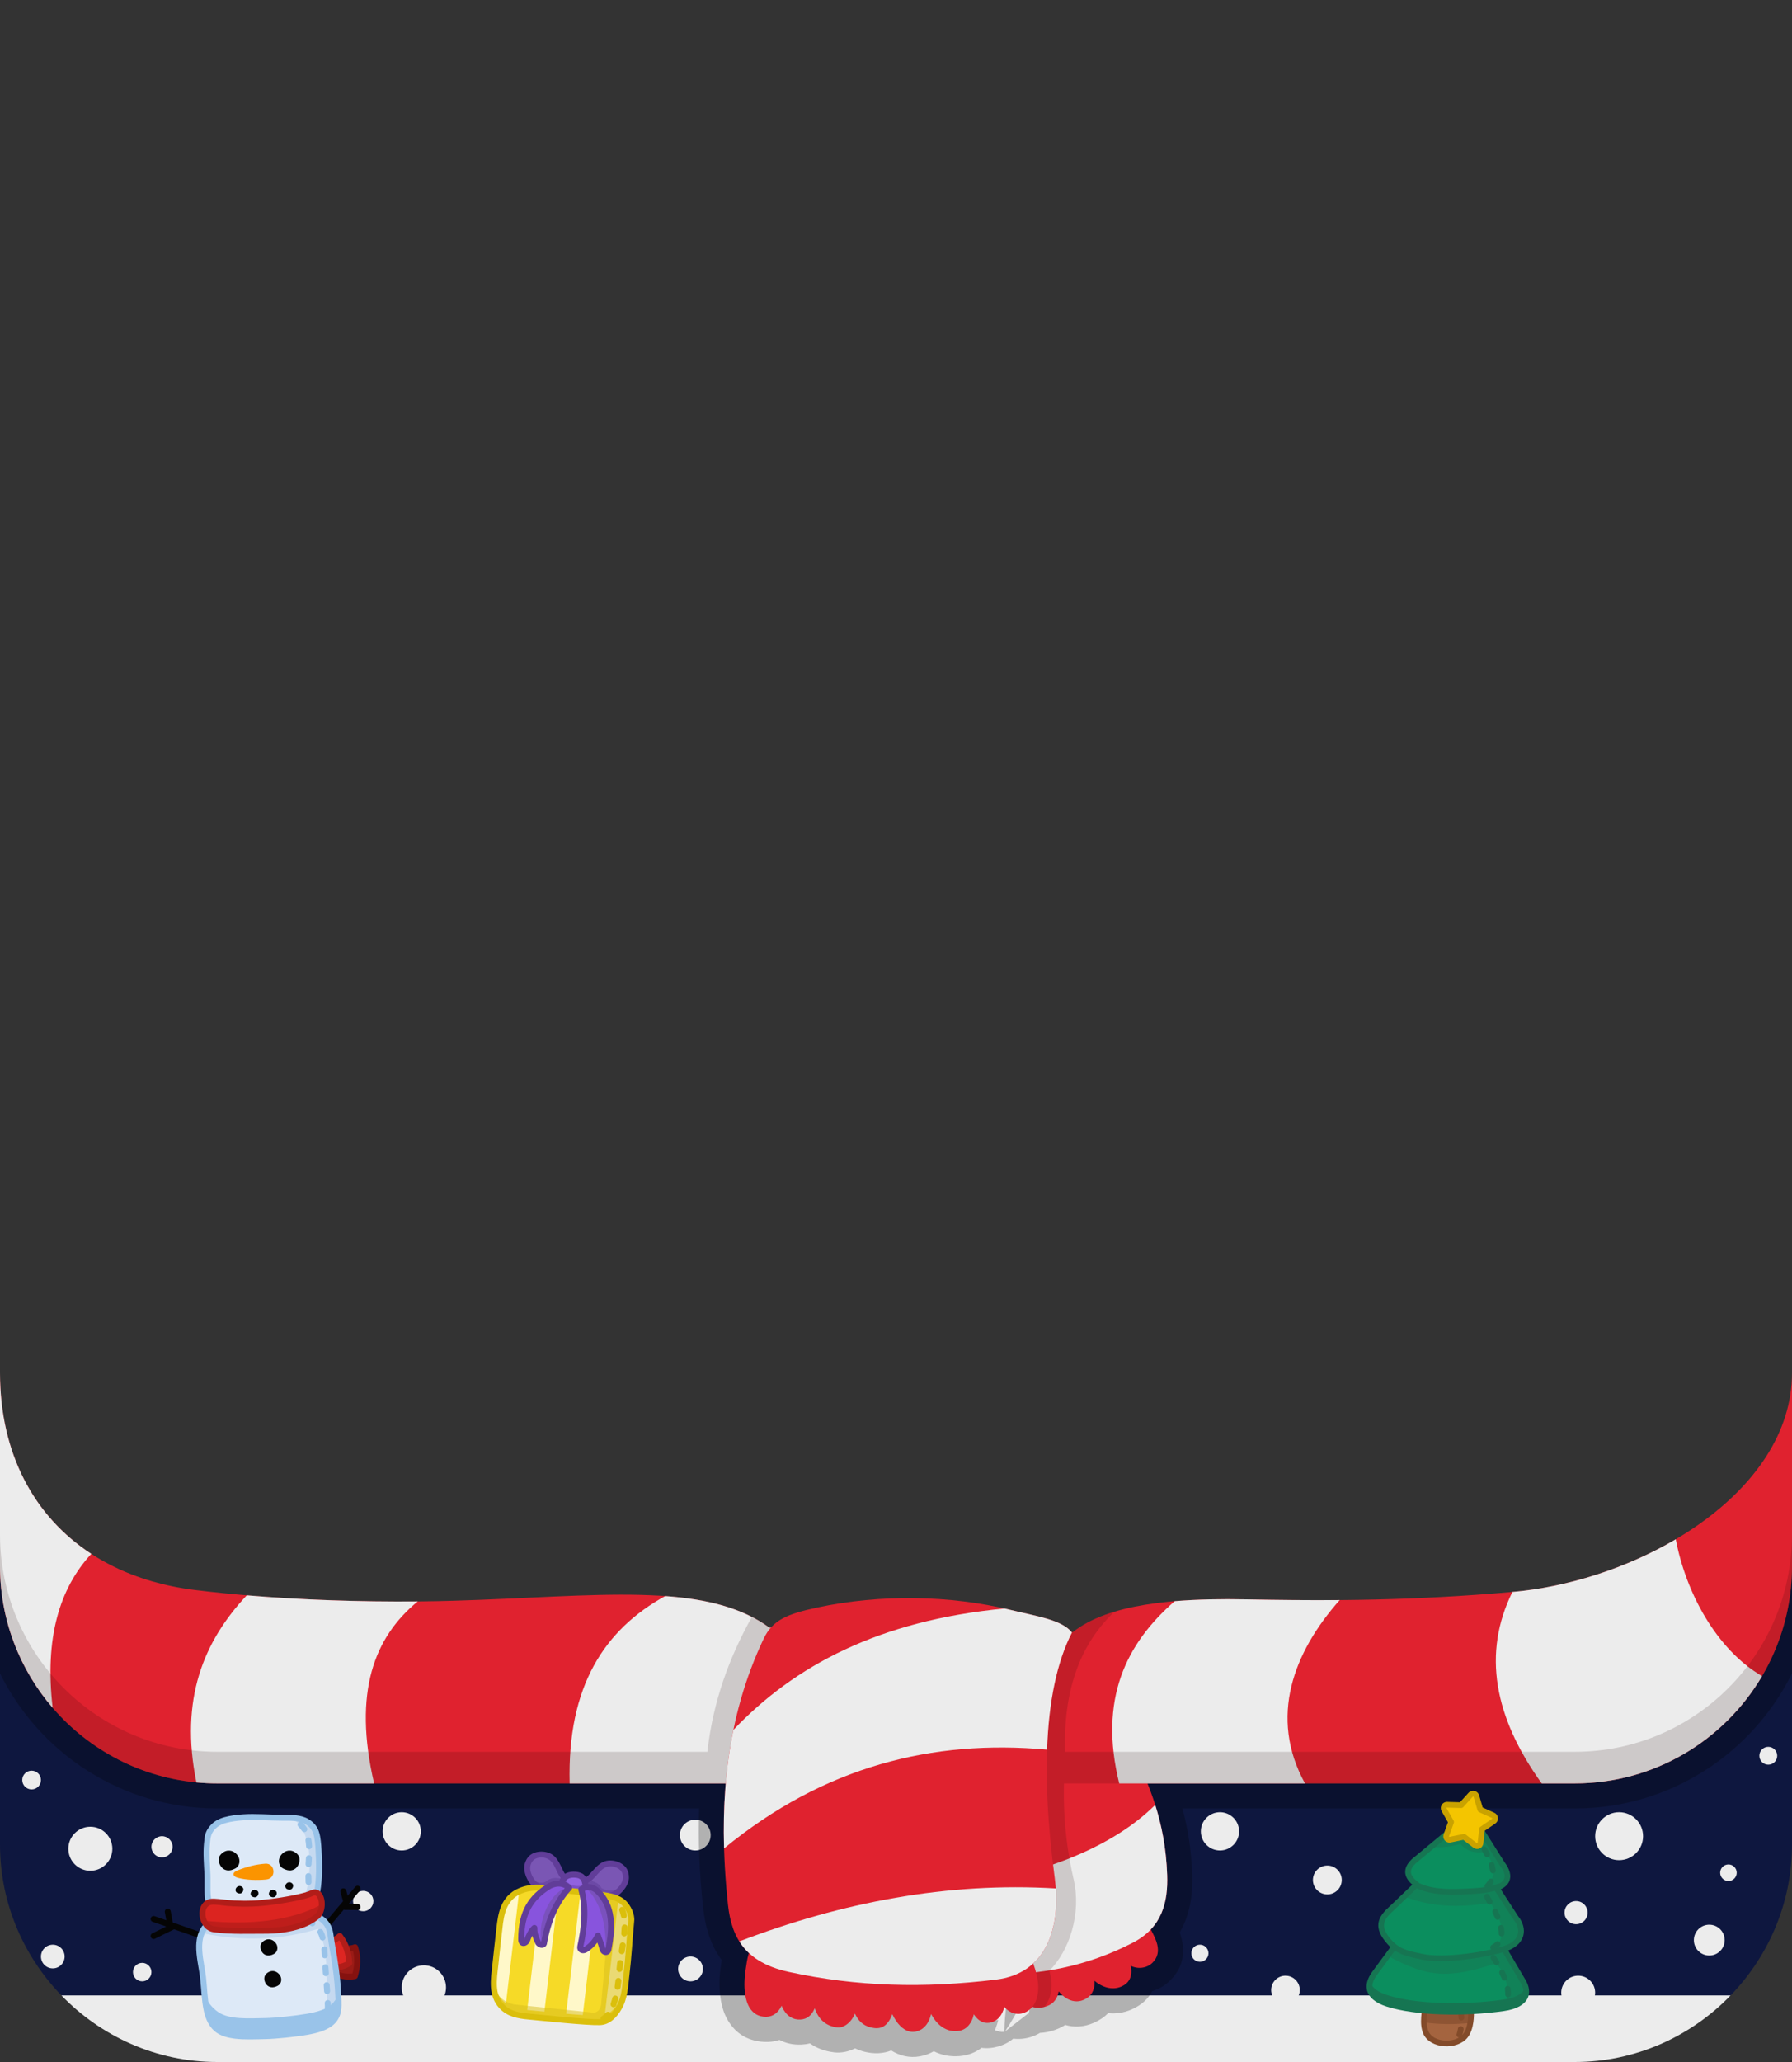 <?xml version="1.0" encoding="UTF-8" standalone="no"?>
<!DOCTYPE svg PUBLIC "-//W3C//DTD SVG 1.1//EN" "http://www.w3.org/Graphics/SVG/1.1/DTD/svg11.dtd">
<svg width="100%" height="100%" viewBox="0 0 300 345" version="1.1" xmlns="http://www.w3.org/2000/svg" xmlns:xlink="http://www.w3.org/1999/xlink" xml:space="preserve" xmlns:serif="http://www.serif.com/" style="fill-rule:evenodd;clip-rule:evenodd;stroke-linejoin:round;stroke-miterlimit:2;">
    <rect x="0" y="0" width="300" height="345" fill="#333333" stroke="none"/>
    <g id="ugly-sweater" serif:id="ugly sweater">
        <path d="M10.916,334.502C4.193,327.886 0,318.705 0,308.62L0,262.01C0,282.089 16.301,298.39 36.38,298.39L263.62,298.39C283.699,298.39 300,282.089 300,262.01L300,308.62C300,318.705 295.807,327.886 289.084,334.502L10.916,334.502Z" style="fill:#0e173f;fill-rule:nonzero;"/>
        <path d="M264.207,330.562C265.773,330.562 267.045,331.834 267.045,333.401C267.045,334.967 265.773,336.239 264.207,336.239C262.64,336.239 261.368,334.967 261.368,333.401C261.368,331.834 262.64,330.562 264.207,330.562ZM70.962,328.823C73.008,328.823 74.67,330.484 74.67,332.531C74.67,334.578 73.008,336.239 70.962,336.239C68.915,336.239 67.254,334.578 67.254,332.531C67.254,330.484 68.915,328.823 70.962,328.823ZM215.203,330.562C216.527,330.562 217.601,331.637 217.601,332.96C217.601,334.283 216.527,335.358 215.203,335.358C213.88,335.358 212.806,334.283 212.806,332.96C212.806,331.637 213.88,330.562 215.203,330.562ZM23.804,328.414C24.657,328.414 25.35,329.107 25.35,329.96C25.35,330.813 24.657,331.505 23.804,331.505C22.951,331.505 22.258,330.813 22.258,329.96C22.258,329.107 22.951,328.414 23.804,328.414ZM115.599,327.356C116.744,327.356 117.674,328.286 117.674,329.431C117.674,330.576 116.744,331.505 115.599,331.505C114.454,331.505 113.524,330.576 113.524,329.431C113.524,328.286 114.454,327.356 115.599,327.356ZM8.839,325.374C9.933,325.374 10.821,326.262 10.821,327.356C10.821,328.45 9.933,329.338 8.839,329.338C7.745,329.338 6.857,328.45 6.857,327.356C6.857,326.262 7.745,325.374 8.839,325.374ZM200.88,325.374C201.67,325.374 202.312,326.016 202.312,326.806C202.312,327.597 201.67,328.239 200.88,328.239C200.089,328.239 199.447,327.597 199.447,326.806C199.447,326.016 200.089,325.374 200.88,325.374ZM286.149,322.028C287.573,322.028 288.729,323.184 288.729,324.608C288.729,326.031 287.573,327.187 286.149,327.187C284.726,327.187 283.57,326.031 283.57,324.608C283.57,323.184 284.726,322.028 286.149,322.028ZM263.853,318.074C264.921,318.074 265.789,318.941 265.789,320.009C265.789,321.077 264.921,321.945 263.853,321.945C262.785,321.945 261.918,321.077 261.918,320.009C261.918,318.941 262.785,318.074 263.853,318.074ZM60.804,316.368C61.746,316.368 62.51,317.132 62.51,318.074C62.51,319.015 61.746,319.779 60.804,319.779C59.863,319.779 59.098,319.015 59.098,318.074C59.098,317.132 59.863,316.368 60.804,316.368ZM222.209,312.132C223.542,312.132 224.624,313.214 224.624,314.546C224.624,315.879 223.542,316.961 222.209,316.961C220.877,316.961 219.795,315.879 219.795,314.546C219.795,313.214 220.877,312.132 222.209,312.132ZM289.36,311.949C290.125,311.949 290.746,312.57 290.746,313.335C290.746,314.1 290.125,314.72 289.36,314.72C288.595,314.72 287.974,314.1 287.974,313.335C287.974,312.57 288.595,311.949 289.36,311.949ZM15.123,305.637C17.156,305.637 18.807,307.288 18.807,309.321C18.807,311.354 17.156,313.004 15.123,313.004C13.09,313.004 11.44,311.354 11.44,309.321C11.44,307.288 13.09,305.637 15.123,305.637ZM271.056,303.208C273.27,303.208 275.067,305.005 275.067,307.219C275.067,309.433 273.27,311.23 271.056,311.23C268.842,311.23 267.045,309.433 267.045,307.219C267.045,305.005 268.842,303.208 271.056,303.208ZM27.121,307.219C28.098,307.219 28.892,308.013 28.892,308.99C28.892,309.968 28.098,310.761 27.121,310.761C26.143,310.761 25.35,309.968 25.35,308.99C25.35,308.013 26.143,307.219 27.121,307.219ZM67.254,303.208C69.02,303.208 70.454,304.642 70.454,306.409C70.454,308.175 69.02,309.609 67.254,309.609C65.487,309.609 64.053,308.175 64.053,306.409C64.053,304.642 65.487,303.208 67.254,303.208ZM116.4,304.464C117.82,304.464 118.973,305.616 118.973,307.036C118.973,308.456 117.82,309.609 116.4,309.609C114.98,309.609 113.827,308.456 113.827,307.036C113.827,305.616 114.98,304.464 116.4,304.464ZM204.234,303.208C206,303.208 207.434,304.642 207.434,306.409C207.434,308.175 206,309.609 204.234,309.609C202.468,309.609 201.034,308.175 201.034,306.409C201.034,304.642 202.468,303.208 204.234,303.208ZM5.29,296.259C6.155,296.259 6.857,296.962 6.857,297.827C6.857,298.691 6.155,299.394 5.29,299.394C4.425,299.394 3.723,298.691 3.723,297.827C3.723,296.962 4.425,296.259 5.29,296.259ZM296.028,292.268C296.852,292.268 297.521,292.937 297.521,293.761C297.521,294.585 296.852,295.254 296.028,295.254C295.204,295.254 294.534,294.585 294.534,293.761C294.534,292.937 295.204,292.268 296.028,292.268Z" style="fill:#ececec;"/>
        <path d="M289.72,333.861C283.086,340.715 273.814,345 263.62,345L36.38,345C26.186,345 16.914,340.715 10.28,333.861L289.72,333.861Z" style="fill:#ececec;fill-rule:nonzero;"/>
        <path d="M0,259.265L0,279.986C6.634,293.374 20.44,302.585 36.38,302.585L117.042,302.585C116.851,307.875 117.087,313.396 117.707,319.182C118.078,322.641 119.057,325.566 120.825,327.949C120.754,328.386 120.687,328.824 120.629,329.262C120.559,329.787 120.506,330.313 120.471,330.841C120.355,332.623 120.534,335.277 121.439,337.228C122.543,339.606 124.451,341.258 127.331,341.587C128.519,341.723 129.57,341.615 130.494,341.305C131.55,341.869 132.785,342.153 134.206,342.083C134.698,342.059 135.162,341.993 135.6,341.886C136.671,342.654 137.991,343.175 139.61,343.377C140.829,343.529 142.059,343.258 143.152,342.721C143.654,342.96 144.199,343.154 144.789,343.296C146.237,343.644 147.79,343.636 149.201,343.072C150.59,343.94 152.244,344.373 154.018,344.044C154.879,343.885 155.649,343.598 156.33,343.201C157.574,343.83 158.993,344.133 160.595,344.011C162.075,343.898 163.311,343.406 164.312,342.625C165.172,342.745 166.101,342.682 167.101,342.403C168.07,342.133 168.913,341.687 169.628,341.093C169.962,341.134 170.296,341.148 170.626,341.14C171.832,341.112 173.035,340.767 174.11,340.127C174.883,340.098 175.709,339.946 176.585,339.64C177.238,339.412 177.816,339.131 178.324,338.801C179.847,339.237 181.477,339.164 183.133,338.433C184.118,337.999 184.906,337.456 185.524,336.824C186.805,336.955 188.123,336.778 189.4,336.224C191.14,335.468 192.248,334.403 192.885,333.139L193.184,333.044C194.188,332.699 195.101,332.141 195.861,331.399C197.987,329.324 198.399,326.935 197.831,324.442C197.747,324.073 197.63,323.7 197.492,323.326C199.189,320.451 199.712,317.091 199.589,313.567C199.443,309.4 198.828,305.811 197.947,302.585C197.947,302.585 263.62,302.585 263.62,302.585C279.56,302.585 293.366,293.374 300,279.986L300,259.265L295.805,259.265L295.805,262.01C295.805,279.773 281.383,294.195 263.62,294.195C263.62,294.195 192.105,294.195 192.105,294.195C190.713,294.195 189.412,294.885 188.632,296.037C187.851,297.189 187.693,298.653 188.209,299.945C189.755,303.82 191.005,308.197 191.203,313.86C191.282,316.105 191.143,318.308 189.602,319.946C188.394,321.229 188.117,323.13 188.908,324.704L188.927,324.739C188.124,324.809 187.345,325.112 186.691,325.633C185.995,326.187 185.507,326.935 185.271,327.759C184.079,327.095 182.617,327.049 181.367,327.673C180.51,328.1 179.846,328.794 179.453,329.624C178.487,329.02 177.297,328.826 176.158,329.128C174.863,329.472 173.829,330.407 173.343,331.619C172.31,331.487 171.268,331.749 170.423,332.343C168.5,331.652 168.193,337.795 168.145,339.532L168.136,339.982L166.701,339.314C166.872,338.877 167.011,338.418 167.119,337.947L164.817,338.351C164.053,337.364 163.77,336.088 164.043,334.874C164.207,334.576 164.507,334.416 164.85,334.32C165.547,334.127 166.128,334.27 166.553,334.746C166.554,334.747 166.556,334.744 166.556,334.745C165.643,333.325 163.966,332.591 162.303,332.883C161.105,333.093 160.082,333.806 159.465,334.805C158.612,333.388 156.996,332.602 155.343,332.814C154.25,332.955 153.283,333.514 152.619,334.336C151.798,333.333 150.539,332.751 149.204,332.807C148.074,332.855 147.036,333.353 146.299,334.155C145.504,333.237 144.333,332.692 143.079,332.707C141.922,332.721 140.847,333.209 140.081,334.02C139.37,332.696 137.992,331.837 136.457,331.811C135.495,331.795 134.584,332.108 133.852,332.665C133.11,331.901 132.089,331.434 130.985,331.398C130.21,331.373 129.462,331.563 128.812,331.927C128.82,331.733 128.833,331.55 128.844,331.389C128.866,331.046 128.901,330.705 128.946,330.365C129.01,329.886 129.087,329.407 129.165,328.93C129.215,328.624 129.281,328.329 129.374,328.04C129.865,326.494 129.422,324.803 128.234,323.697C126.808,322.369 126.287,320.501 126.05,318.288C125.31,311.389 125.15,304.899 125.676,298.747C125.776,297.577 125.381,296.418 124.586,295.553C123.792,294.687 122.671,294.195 121.496,294.195L36.38,294.195C18.617,294.195 4.195,279.773 4.195,262.01L4.195,259.265L0,259.265ZM166.608,339.543L166.697,339.324L168.088,339.98C167.555,339.975 167.034,339.868 166.552,339.67L166.608,339.543ZM171.35,333.09C172.088,333.991 168.802,339.053 168.245,339.898L172.201,336.824C172.135,337.083 172.059,337.338 171.97,337.588L171.977,337.575C172.662,336.087 172.417,334.336 171.351,333.092L171.35,333.09ZM173.847,331.712C173.896,331.703 173.941,331.714 173.984,331.732C174.026,331.749 174.066,331.772 174.104,331.784L173.847,331.712Z" style="fill-opacity:0.25;"/>
        <g id="scarf">
            <g>
                <g transform="matrix(1,0,0,1,-0.363,-1.653)">
                    <path d="M191.112,323.854L170.747,329.199C170.712,329.062 170.637,328.934 170.524,328.832C170.216,328.555 169.742,328.58 169.465,328.887C169.261,329.114 169.128,329.494 169.135,329.961C169.145,330.567 169.376,331.385 169.438,331.686C169.482,331.901 169.533,332.115 169.591,332.327C169.933,333.574 170.49,335.066 171.354,336.111C172.346,337.312 173.707,337.982 175.565,337.333C176.819,336.895 177.403,335.976 177.598,334.836C177.958,335.273 178.374,335.664 178.829,335.952C179.721,336.518 180.748,336.714 181.803,336.248C183.063,335.692 183.541,334.699 183.602,333.546C183.61,333.394 183.61,333.238 183.602,333.08C184.861,334.131 186.523,334.71 188.092,334.029C189.368,333.475 189.787,332.499 189.765,331.389C189.76,331.123 189.724,330.847 189.667,330.568C190.44,330.923 191.307,331.031 192.183,330.73C192.599,330.587 192.978,330.358 193.293,330.051C194.214,329.152 194.349,328.106 194.104,327.026C193.815,325.759 192.906,324.44 192.545,323.415C192.408,323.024 191.979,322.819 191.589,322.956C191.218,323.086 191.014,323.48 191.112,323.854Z" style="fill:#e0222f;"/>
                </g>
                <path d="M189.721,292.98C192.371,298.669 195.082,304.721 195.396,313.713C195.554,318.24 194.563,322.49 189.677,325.024C181.965,329.025 173.892,330.556 165.559,330.313L161.921,293.138L189.721,292.98Z" style="fill:#e0222f;"/>
                <path d="M193.393,301.978C194.463,305.36 195.237,309.159 195.396,313.713C195.554,318.24 194.563,322.49 189.677,325.024C181.965,329.025 173.892,330.556 165.559,330.313L164.071,315.105C174.574,313.215 186.076,309.267 193.393,301.978Z" style="fill:#ececec;"/>
                <path d="M178.452,293.044C177.779,299.746 177.972,306.789 179.741,314.456C181.053,320.138 179.055,326.352 175.673,329.731C176.281,331.887 176.247,333.944 174.848,335.789C173.17,336.24 171.919,335.581 170.991,334.457C170.127,333.412 169.57,331.921 169.228,330.674C169.195,330.552 169.164,330.429 169.135,330.306C167.949,330.346 166.757,330.348 165.559,330.313L161.921,293.138L178.452,293.044Z" style="fill:#210002;fill-opacity:0.15;"/>
            </g>
            <g>
                <path d="M0,229.689L0,262.01C0,282.089 16.301,298.39 36.38,298.39L263.62,298.39C283.699,298.39 300,282.089 300,262.01L300,229.689C300,249.768 274.79,264.486 253.134,266.361C236.659,267.788 223.449,267.886 208.628,267.6C196.218,267.36 185.519,268.416 179.585,273.082L128.807,272.332C117.992,264.421 99.763,267.123 76.03,267.823C61.527,268.25 45.369,267.617 32.543,266.018C12.619,263.533 0,249.768 0,229.689Z" style="fill:#e0222f;"/>
                <path d="M41.312,266.921C34.092,274.618 30.056,284.293 32.878,298.223C34.032,298.334 35.199,298.39 36.38,298.39L62.629,298.39C59.075,283.107 62.65,273.934 69.933,267.939C60.35,268.027 50.363,267.679 41.312,266.921ZM167.394,298.39L175.863,273.027L128.807,272.332C124.257,269.004 118.395,267.554 111.362,267.043C101.225,272.63 94.936,282.11 95.367,298.39L167.394,298.39ZM218.467,298.39L187.367,298.39C183.914,284.336 188.464,275.035 196.661,267.898C200.37,267.587 204.4,267.518 208.628,267.6C213.978,267.703 219.119,267.756 224.28,267.715C216.562,276.411 212.366,287.283 218.467,298.39ZM280.543,257.538C282.203,266.381 287.304,275.953 294.986,280.44C288.658,291.179 276.974,298.39 263.62,298.39L258.099,298.39C250.106,287.276 248.143,276.577 253.19,266.356C262.407,265.548 272.262,262.418 280.543,257.538ZM8.817,285.744C7.454,274.091 9.942,265.781 15.286,259.98C5.622,253.681 0,243.092 0,229.689L0,262.01C0,271.076 3.323,279.371 8.817,285.744Z" style="fill:#ececec;"/>
                <path d="M178.292,293.102L263.62,293.102C283.699,293.102 300,276.801 300,256.722L300,262.01C300,282.089 283.699,298.39 263.62,298.39L36.38,298.39C16.301,298.39 0,282.089 0,262.01L0,256.722C0,276.801 16.301,293.102 36.38,293.102L118.418,293.102C119.395,284.51 122.157,277.182 125.876,270.53C126.906,271.058 127.884,271.656 128.807,272.332L179.585,273.082C181.467,271.602 183.828,270.486 186.569,269.659C180.485,275.4 178.027,283.402 178.292,293.102Z" style="fill:#210002;fill-opacity:0.15;"/>
            </g>
            <g>
                <path d="M149.38,336.999C149.582,337.431 149.818,337.844 150.092,338.23C150.805,339.236 151.904,340.169 153.253,339.919C154.295,339.726 154.996,339.065 155.445,338.182C155.633,337.812 155.774,337.4 155.878,336.975C156.173,337.52 156.52,338.029 156.925,338.458C157.783,339.368 158.885,339.934 160.276,339.828C161.408,339.742 162.167,339.078 162.632,338.152C162.807,337.804 162.937,337.416 163.028,337.015C163.149,337.203 163.28,337.379 163.421,337.537C164.07,338.266 164.91,338.659 165.975,338.362C166.817,338.128 167.4,337.539 167.777,336.78C167.93,336.472 168.047,336.134 168.136,335.787L168.166,335.822C168.861,336.634 169.712,336.965 170.528,336.946C171.727,336.918 172.894,336.108 173.42,334.759C174.303,332.492 173.543,329.907 172.676,327.764C172.521,327.38 172.084,327.195 171.7,327.35C171.373,327.483 171.189,327.82 171.239,328.155L149.666,331.338C149.628,331.084 149.465,330.874 149.244,330.77C149.102,330.672 148.926,330.622 148.741,330.642C148.414,330.676 148.158,330.916 148.088,331.22L127.096,326.419C127.176,326.07 126.997,325.704 126.656,325.56C126.275,325.4 125.834,325.579 125.674,325.96C125.36,326.705 125.155,327.456 125.025,328.254C124.94,328.773 124.856,329.293 124.787,329.814C124.73,330.246 124.686,330.679 124.658,331.115C124.578,332.325 124.629,334.137 125.244,335.461C125.73,336.507 126.54,337.275 127.807,337.419C129.132,337.571 130.025,336.957 130.627,335.995C130.707,335.867 130.781,335.732 130.849,335.591C130.958,335.858 131.084,336.112 131.229,336.346C131.83,337.314 132.73,337.955 134,337.893C135.138,337.837 135.867,337.157 136.308,336.191C136.335,336.131 136.361,336.069 136.386,336.006C136.979,337.674 138.076,338.957 140.13,339.214C141.028,339.326 141.89,338.732 142.424,338.08C142.726,337.71 142.955,337.315 143.128,336.902C143.63,338.02 144.45,338.899 145.77,339.217C146.471,339.385 147.241,339.438 147.893,339.057C148.626,338.63 149.095,337.77 149.38,336.999Z" style="fill:#e0222f;"/>
                <path d="M132.093,329.94C125.036,328.414 122.495,324.488 121.878,318.735C120.067,301.83 121.632,287.282 127.852,274.165C129.328,271.051 131.817,270.033 136.75,268.975C147.481,266.673 159.076,266.921 169.089,269.338C173.669,270.444 177.8,271.03 179.457,273.141C175.012,281.807 174.115,295.886 176.579,314.256C177.56,321.572 175.795,330.116 166.725,331.221C154.612,332.697 143.474,332.402 132.093,329.94Z" style="fill:#e0222f;"/>
                <path d="M123.766,324.819C141.012,318.252 158.627,314.88 176.755,315.964C177.245,322.844 175.096,330.201 166.725,331.221C154.612,332.697 143.474,332.402 132.093,329.94C127.912,329.036 125.316,327.289 123.766,324.819ZM168.175,269.124C168.481,269.193 168.786,269.265 169.089,269.338C173.669,270.444 177.8,271.03 179.457,273.141C176.953,278.023 175.575,284.622 175.29,292.738C156.095,290.998 137.958,295.524 121.218,309.259C121.013,302.261 121.498,295.677 122.78,289.432C133,278.688 147.15,271.126 168.175,269.124Z" style="fill:#ececec;"/>
            </g>
        </g>
        <g transform="matrix(1,0,0,1,2.155,3.592)">
            <g transform="matrix(0.943,0.334,-0.334,0.943,112.659,1.863)">
                <path d="M52.381,325.435L50.62,321.596C51.831,321.714 54.079,320.949 54.732,320.327C55.822,321.723 56.223,323.273 56.31,324.893C55.21,325.534 53.545,325.856 52.381,325.435Z" style="fill:#9a1b16;"/>
            </g>
            <g transform="matrix(0.943,0.334,-0.334,0.943,112.659,1.863)">
                <path d="M51.927,325.643C51.983,325.765 52.085,325.859 52.211,325.905C53.5,326.371 55.344,326.035 56.561,325.325C56.724,325.23 56.819,325.053 56.809,324.866C56.716,323.145 56.284,321.502 55.126,320.019C55.039,319.908 54.909,319.839 54.769,319.828C54.628,319.818 54.489,319.868 54.387,319.965C54.159,320.182 53.701,320.409 53.174,320.609C52.343,320.924 51.335,321.164 50.668,321.099C50.49,321.081 50.316,321.161 50.212,321.306C50.108,321.452 50.09,321.642 50.165,321.805L51.927,325.643ZM52.743,325.025L51.39,322.077C52.068,322.003 52.85,321.802 53.529,321.544C53.945,321.386 54.323,321.205 54.621,321.025C55.368,322.138 55.687,323.347 55.789,324.605C54.883,325.051 53.673,325.277 52.744,325.025L52.743,325.025Z" style="fill:#85120f;"/>
            </g>
            <path d="M52.921,325.36L52.058,321.245C53.269,321.362 54.079,320.949 54.732,320.327C55.822,321.723 56.223,323.273 56.31,324.893C55.21,325.534 54.085,325.781 52.921,325.36Z" style="fill:#de2622;"/>
            <path d="M52.432,325.463C52.467,325.632 52.588,325.772 52.751,325.83C54.06,326.303 55.325,326.045 56.561,325.325C56.724,325.23 56.819,325.053 56.809,324.866C56.716,323.145 56.284,321.502 55.126,320.019C55.039,319.908 54.909,319.839 54.769,319.828C54.628,319.818 54.489,319.868 54.387,319.965C53.83,320.495 53.139,320.847 52.107,320.747C51.948,320.732 51.792,320.792 51.686,320.911C51.58,321.029 51.536,321.191 51.569,321.347L52.432,325.463ZM53.35,324.971L52.677,321.76C53.479,321.721 54.109,321.453 54.642,321.057C55.374,322.163 55.688,323.362 55.789,324.608C54.994,325.019 54.184,325.192 53.351,324.971L53.35,324.971Z" style="fill:#b11d19;"/>
            <path d="M25.681,317.69L23.727,317.01C23.466,316.919 23.181,317.057 23.09,317.318C23,317.578 23.138,317.864 23.398,317.954L25.664,318.744L23.343,319.878C23.095,319.999 22.992,320.299 23.113,320.546C23.234,320.794 23.534,320.897 23.782,320.776L26.995,319.207L31.568,320.799C31.829,320.89 32.114,320.752 32.205,320.491C32.296,320.231 32.158,319.946 31.897,319.855L26.764,318.068L26.424,316.167C26.375,315.895 26.115,315.714 25.843,315.763C25.572,315.811 25.391,316.071 25.439,316.343L25.681,317.69Z" style="fill:#050505;"/>
            <path d="M56.054,313.593L55.812,312.718C55.739,312.452 55.463,312.296 55.197,312.369C54.931,312.443 54.775,312.718 54.848,312.984L55.272,314.518L51.553,318.914C51.374,319.125 51.401,319.441 51.611,319.619C51.822,319.797 52.138,319.771 52.316,319.56L55.393,315.922C55.45,315.945 55.511,315.957 55.575,315.958L57.7,315.975C57.976,315.977 58.202,315.754 58.204,315.478C58.206,315.203 57.984,314.977 57.708,314.975L56.223,314.963C56.244,314.936 56.261,314.908 56.276,314.878L58.086,312.739C58.264,312.528 58.238,312.212 58.027,312.034C57.816,311.856 57.501,311.882 57.322,312.093L56.054,313.593Z" style="fill:#050505;"/>
            <path d="M42.299,337.078C39.494,337.131 36.27,337.361 34.4,336.1C33.292,335.353 32.721,334.025 32.449,332.746C32.061,330.927 32.043,329.055 31.829,327.213C31.53,324.628 30.325,320.94 32.305,318.706C34.052,316.735 37.748,316.678 40.159,316.375C41.826,316.167 43.48,316.177 45.155,316.146C47.622,316.099 49.856,315.97 51.85,317.616C53.281,318.798 53.107,320.113 53.431,321.887C53.906,324.493 54.349,327.329 54.457,330.021C54.522,331.656 54.814,333.182 53.64,334.51C52.608,335.678 50.743,336.097 49.22,336.364C47.252,336.709 43.995,337.046 42.299,337.078Z" style="fill:#dde9f7;"/>
            <g transform="matrix(1,0,0,1,-2.155,-3.592)">
                <path d="M51.74,319.963L49.458,319.723L34.754,322.001L34.016,323.485C40.638,324.819 47.047,324.6 53.228,322.73C55.149,325.975 54.555,331.678 54.773,336.788L56.361,335.646L56.692,333.724L55.036,323.062C54.517,321.45 53.413,320.421 51.74,319.963Z" style="fill:#c5d9f0;"/>
            </g>
            <path d="M42.309,337.578C44.023,337.546 47.317,337.206 49.306,336.857C50.934,336.571 52.912,336.089 54.015,334.841C55.284,333.406 55.027,331.768 54.956,330.001C54.847,327.286 54.402,324.426 53.923,321.798C53.794,321.089 53.744,320.453 53.639,319.869C53.461,318.881 53.137,318.031 52.169,317.231C50.074,315.502 47.737,315.596 45.145,315.646C43.453,315.678 41.781,315.668 40.097,315.879C38.629,316.063 36.692,316.162 34.994,316.64C33.782,316.982 32.69,317.518 31.931,318.375C31.059,319.358 30.734,320.592 30.696,321.906C30.644,323.723 31.151,325.699 31.333,327.271C31.548,329.128 31.569,331.016 31.96,332.85C32.259,334.253 32.906,335.696 34.12,336.515C34.928,337.059 35.966,337.356 37.118,337.501C38.743,337.705 40.602,337.611 42.309,337.578ZM42.29,336.578C40.631,336.61 38.822,336.707 37.243,336.508C36.26,336.385 35.368,336.15 34.679,335.686C33.678,335.011 33.184,333.798 32.938,332.642C32.554,330.838 32.537,328.982 32.326,327.156C32.177,325.871 31.802,324.313 31.711,322.798C31.628,321.41 31.778,320.055 32.679,319.038C33.317,318.318 34.247,317.89 35.266,317.603C36.914,317.138 38.796,317.05 40.222,316.872C41.87,316.665 43.507,316.677 45.164,316.645C47.508,316.601 49.638,316.438 51.532,318.002C52.28,318.62 52.517,319.283 52.655,320.046C52.76,320.63 52.81,321.267 52.939,321.977C53.41,324.561 53.85,327.372 53.957,330.041C53.983,330.685 54.045,331.313 54.036,331.917C54.023,332.721 53.881,333.483 53.266,334.179C52.304,335.267 50.552,335.623 49.133,335.872C47.188,336.213 43.967,336.547 42.29,336.578Z" style="fill:#99c3e9;"/>
            <path d="M32.086,330.129C32.42,331.136 33.292,332.326 34.4,333.073C36.27,334.334 39.494,334.105 42.299,334.052C43.995,334.02 47.252,333.683 49.22,333.337C50.743,333.07 52.608,332.651 53.64,331.483C54.102,330.96 54.337,330.407 54.448,329.829C54.451,329.893 54.454,329.957 54.457,330.021C54.522,331.656 54.814,333.182 53.64,334.51C52.608,335.678 50.743,336.097 49.22,336.364C47.252,336.709 43.995,337.046 42.299,337.078C39.494,337.131 36.27,337.361 34.4,336.1C33.292,335.353 32.721,334.025 32.449,332.746C32.265,331.882 32.164,331.007 32.086,330.129Z" style="fill:#99c3e9;"/>
            <path d="M35.306,316.36C35.024,316.381 34.756,316.377 34.481,316.303C34.102,316.2 33.706,316.026 33.416,315.756C32.974,315.345 32.774,314.716 32.686,314.137C32.54,313.176 32.582,312.19 32.582,311.221C32.582,310.818 32.586,310.414 32.568,310.011C32.495,308.292 32.324,306.594 32.492,304.874C32.543,304.35 32.571,303.81 32.74,303.308C32.997,302.541 33.639,301.838 34.328,301.43C34.711,301.203 35.143,301.038 35.571,300.922C36.5,300.67 37.473,300.546 38.431,300.477C40.659,300.316 42.913,300.542 45.146,300.54C46.461,300.539 48.086,300.494 49.248,301.202C50.262,301.819 50.74,302.6 50.947,303.761C51.126,304.764 51.175,305.799 51.217,306.814C51.27,308.091 51.294,309.342 51.212,310.619C51.126,311.961 50.955,314.334 49.782,315.17C47.787,316.591 35.781,316.315 35.306,316.36Z" style="fill:#dde9f7;"/>
            <g transform="matrix(1,0,0,1,-2.155,-3.592)">
                <path d="M48.697,304.147L50.085,304.38C51.533,304.731 52.448,305.434 52.895,306.446L53.421,315.048L52.905,318.05L49.257,319.715C51.767,319.715 53.713,306.485 48.697,304.147Z" style="fill:#c5d9f0;"/>
            </g>
            <path d="M35.342,316.859C35.346,316.859 35.35,316.858 35.354,316.858C35.686,316.826 41.669,316.952 45.913,316.543C47.848,316.356 49.435,316.031 50.072,315.577C50.621,315.186 51.002,314.518 51.244,313.743C51.568,312.711 51.657,311.488 51.711,310.651C51.794,309.356 51.77,308.088 51.716,306.793C51.673,305.756 51.622,304.698 51.439,303.674C51.205,302.357 50.657,301.475 49.508,300.775C48.271,300.022 46.546,300.039 45.146,300.04C42.9,300.042 40.635,299.817 38.395,299.979C37.405,300.05 36.4,300.179 35.44,300.44C34.969,300.567 34.495,300.75 34.073,300.999C33.287,301.465 32.559,302.273 32.265,303.149C32.085,303.687 32.049,304.265 31.994,304.825C31.824,306.569 31.994,308.29 32.069,310.032C32.086,310.429 32.082,310.825 32.082,311.221C32.082,312.215 32.042,313.227 32.192,314.212C32.296,314.898 32.552,315.635 33.075,316.121C33.424,316.446 33.895,316.662 34.351,316.786C34.681,316.875 35.003,316.884 35.342,316.859ZM35.269,315.861C35.045,315.878 34.831,315.879 34.612,315.82C34.309,315.738 33.989,315.606 33.756,315.39C33.397,315.055 33.252,314.534 33.181,314.062C33.039,313.126 33.082,312.165 33.082,311.221C33.082,310.811 33.085,310.4 33.068,309.99C32.995,308.294 32.824,306.62 32.99,304.922C33.037,304.436 33.057,303.933 33.214,303.467C33.434,302.809 33.992,302.21 34.583,301.86C34.927,301.656 35.317,301.509 35.702,301.405C36.6,301.161 37.541,301.043 38.467,300.976C40.683,300.816 42.925,301.042 45.147,301.04C46.376,301.039 47.901,300.967 48.988,301.629C49.866,302.164 50.276,302.843 50.455,303.849C50.629,304.829 50.676,305.842 50.717,306.835C50.77,308.094 50.794,309.328 50.713,310.587C50.663,311.36 50.589,312.491 50.29,313.444C50.118,313.993 49.881,314.485 49.492,314.763C48.931,315.162 47.52,315.383 45.817,315.547C41.573,315.956 35.591,315.831 35.258,315.862L35.269,315.861Z" style="fill:#99c3e9;"/>
            <path d="M44.363,328.641C42.72,329.544 41.882,327.99 42.137,327.109C42.229,326.79 42.514,326.531 42.798,326.37C43.522,325.959 44.332,326.277 44.741,326.954C45.058,327.48 45.003,328.289 44.363,328.641ZM43.717,323.326C42.074,324.229 41.236,322.675 41.491,321.794C41.583,321.475 41.868,321.216 42.152,321.055C42.876,320.645 43.686,320.962 44.095,321.64C44.412,322.165 44.357,322.975 43.717,323.326Z" style="fill:#050505;"/>
            <path d="M37.244,309.025C35.239,310.127 34.217,308.232 34.528,307.156C34.64,306.768 34.989,306.451 35.335,306.255C36.217,305.754 37.206,306.142 37.705,306.968C38.091,307.609 38.024,308.596 37.244,309.025ZM45.228,309.025C47.233,310.127 48.254,308.232 47.944,307.156C47.832,306.768 47.483,306.451 47.137,306.255C46.255,305.754 45.266,306.142 44.767,306.968C44.38,307.609 44.448,308.596 45.228,309.025Z" style="fill:#050505;"/>
            <path d="M40.066,313.725C40.826,314.142 41.213,313.424 41.095,313.017C41.052,312.87 40.92,312.75 40.789,312.676C40.455,312.486 40.081,312.633 39.892,312.946C39.745,313.188 39.771,313.562 40.066,313.725ZM43.126,313.725C43.886,314.142 44.273,313.424 44.155,313.017C44.112,312.87 43.98,312.75 43.849,312.676C43.515,312.486 43.141,312.633 42.952,312.946C42.805,313.188 42.831,313.562 43.126,313.725ZM37.541,313.095C38.3,313.512 38.687,312.794 38.569,312.387C38.527,312.24 38.395,312.12 38.264,312.046C37.929,311.856 37.555,312.003 37.366,312.316C37.22,312.559 37.245,312.933 37.541,313.095ZM45.874,312.465C46.633,312.882 47.02,312.164 46.903,311.757C46.86,311.61 46.728,311.49 46.597,311.416C46.263,311.226 45.888,311.373 45.699,311.686C45.553,311.929 45.579,312.303 45.874,312.465Z" style="fill:#050505;"/>
            <path d="M37.653,310.587C36.804,310.359 36.624,309.74 37.586,309.358C39.133,308.745 40.612,308.346 42.267,308.228C43.928,308.11 44.176,310.71 42.415,310.874C40.821,311.022 39.078,310.971 37.653,310.587Z" style="fill:#fb9400;"/>
            <path d="M48.991,313.272C48.972,313.593 48.942,313.91 48.896,314.223C48.856,314.496 49.045,314.751 49.318,314.791C49.591,314.831 49.845,314.642 49.885,314.369C49.935,314.027 49.968,313.68 49.989,313.33C50.005,313.055 49.794,312.818 49.519,312.802C49.243,312.786 49.007,312.997 48.991,313.272ZM48.979,310.314C48.987,310.644 48.997,310.978 49.005,311.314C49.012,311.59 49.241,311.808 49.517,311.802C49.793,311.795 50.012,311.566 50.005,311.29C49.997,310.954 49.987,310.62 49.979,310.29C49.972,310.015 49.743,309.796 49.467,309.802C49.191,309.809 48.973,310.038 48.979,310.314ZM49.06,307.276C49.041,307.613 49.02,307.947 49.002,308.277C48.988,308.552 49.2,308.788 49.475,308.802C49.751,308.817 49.986,308.605 50.001,308.329C50.018,308.001 50.04,307.668 50.059,307.333C50.074,307.057 49.863,306.821 49.588,306.805C49.312,306.79 49.076,307.001 49.06,307.276ZM48.991,304.398C49.045,304.703 49.076,305.015 49.092,305.331C49.106,305.607 49.341,305.819 49.617,305.805C49.893,305.791 50.105,305.556 50.091,305.28C50.072,304.923 50.037,304.571 49.977,304.226C49.929,303.954 49.67,303.772 49.398,303.82C49.126,303.867 48.944,304.126 48.991,304.398ZM47.808,302.044C48.03,302.256 48.215,302.483 48.369,302.722C48.519,302.954 48.829,303.021 49.06,302.871C49.292,302.722 49.359,302.412 49.21,302.18C49.014,301.877 48.78,301.59 48.499,301.321C48.3,301.13 47.983,301.137 47.792,301.337C47.601,301.536 47.608,301.853 47.808,302.044Z" style="fill:#99c3e9;"/>
            <path d="M51.848,334.196C51.778,334.305 51.695,334.404 51.596,334.488C51.385,334.666 51.358,334.982 51.536,335.192C51.714,335.403 52.03,335.43 52.241,335.252C52.418,335.102 52.567,334.928 52.691,334.734C52.839,334.501 52.771,334.192 52.538,334.043C52.306,333.895 51.996,333.963 51.848,334.196ZM52.212,331.567C52.227,331.868 52.238,332.196 52.229,332.528C52.221,332.804 52.439,333.034 52.715,333.042C52.991,333.05 53.221,332.832 53.229,332.556C53.239,332.198 53.227,331.844 53.211,331.519C53.198,331.243 52.964,331.03 52.688,331.043C52.412,331.056 52.199,331.291 52.212,331.567ZM52.039,328.582C52.062,328.914 52.084,329.245 52.104,329.577C52.122,329.852 52.359,330.062 52.635,330.045C52.91,330.027 53.12,329.79 53.102,329.514C53.081,329.181 53.059,328.847 53.036,328.514C53.018,328.238 52.779,328.03 52.503,328.049C52.228,328.068 52.02,328.307 52.039,328.582ZM51.829,325.588C51.851,325.922 51.874,326.255 51.898,326.588C51.917,326.863 52.157,327.071 52.432,327.052C52.707,327.032 52.915,326.793 52.895,326.518C52.872,326.186 52.849,325.854 52.827,325.522C52.809,325.247 52.57,325.038 52.295,325.056C52.019,325.075 51.811,325.313 51.829,325.588ZM51.658,322.599C51.683,322.927 51.701,323.257 51.716,323.582C51.729,323.858 51.963,324.071 52.239,324.058C52.515,324.045 52.728,323.81 52.715,323.535C52.699,323.199 52.681,322.86 52.655,322.522C52.634,322.247 52.393,322.04 52.118,322.062C51.843,322.083 51.637,322.324 51.658,322.599ZM51.046,319.899C51.121,320.034 51.185,320.176 51.238,320.324C51.284,320.454 51.326,320.586 51.363,320.721C51.436,320.987 51.712,321.143 51.978,321.07C52.244,320.996 52.4,320.721 52.327,320.455C52.283,320.297 52.234,320.141 52.18,319.988C52.109,319.789 52.022,319.598 51.922,319.417C51.789,319.175 51.484,319.087 51.243,319.22C51.001,319.353 50.913,319.657 51.046,319.899ZM49.056,318.12C49.327,318.261 49.594,318.422 49.847,318.604C50.07,318.766 50.383,318.716 50.545,318.492C50.706,318.268 50.656,317.956 50.432,317.794C50.14,317.583 49.832,317.397 49.519,317.233C49.275,317.106 48.972,317.2 48.845,317.445C48.717,317.69 48.812,317.992 49.056,318.12Z" style="fill:#99c3e9;"/>
            <path d="M41.79,319.45C39.911,319.431 36.501,319.602 33.632,319.192C31.466,318.882 30.95,314.997 33.153,314.608C33.796,314.494 35.263,314.744 35.906,314.793C37.275,314.9 39.27,315.03 41.823,314.78C44.715,314.497 47.873,313.92 49.466,313.399C49.955,313.239 50.297,312.93 50.804,313.08C51.885,313.399 52.054,315.965 51.064,316.91C49.879,318.041 47.101,319.505 41.79,319.45Z" style="fill:#dc2420;"/>
            <g transform="matrix(1,0,0,1,-2.155,-3.592)">
                <path d="M34.125,321.355C41.946,322.173 48.876,321.315 53.713,318.694C53.713,323.419 34.815,324.597 34.125,321.355Z" style="fill:#be1e1b;"/>
            </g>
            <path d="M41.785,319.95C47.302,320.007 50.178,318.447 51.41,317.272C52.111,316.603 52.358,315.253 52.137,314.192C51.969,313.386 51.527,312.772 50.945,312.6C50.573,312.491 50.261,312.54 49.953,312.655C49.749,312.731 49.548,312.846 49.31,312.924C47.74,313.438 44.626,314.003 41.774,314.283C39.259,314.529 37.293,314.399 35.944,314.295C35.272,314.243 33.738,313.997 33.066,314.116C31.687,314.359 31.102,315.662 31.257,316.988C31.407,318.266 32.254,319.5 33.561,319.687C36.453,320.1 39.89,319.93 41.785,319.95ZM41.796,318.95C39.931,318.931 36.548,319.104 33.703,318.697C32.843,318.574 32.349,317.711 32.25,316.871C32.157,316.079 32.416,315.246 33.24,315.1C33.854,314.992 35.253,315.244 35.867,315.292C37.256,315.4 39.281,315.532 41.871,315.278C44.805,314.991 48.006,314.403 49.621,313.875C49.832,313.806 50.019,313.712 50.2,313.634C50.347,313.57 50.486,313.507 50.662,313.559C50.771,313.592 50.853,313.68 50.925,313.787C51.034,313.952 51.11,314.164 51.158,314.396C51.312,315.133 51.206,316.084 50.719,316.548C49.58,317.635 46.899,319.003 41.796,318.95Z" style="fill:#b11d19;"/>
        </g>
        <g transform="matrix(0.809,0.05,-0.05,0.809,33.168,62.587)">
            <g>
                <g transform="matrix(1.232,-0.076,0.076,1.232,-45.581,-74.581)">
                    <path d="M97.583,314.571C98.272,314.543 98.718,314.11 99.167,313.629C99.779,312.973 100.381,312.145 101.245,311.803C102.297,311.386 103.807,311.789 104.432,312.747C104.679,313.125 104.764,313.607 104.752,314.052C104.726,315.009 103.968,315.957 103.246,316.525C102.37,317.213 101.189,317.154 100.14,317.108C99.445,317.077 98.742,317.054 98.057,316.926C97.845,316.886 97.573,316.851 97.394,316.72C96.976,316.416 96.884,314.6 97.583,314.571ZM95.031,314.37C94.378,314.15 94.071,313.609 93.776,313.021C93.373,312.219 93.029,311.255 92.296,310.684C91.404,309.988 89.841,309.95 88.972,310.693C88.629,310.987 88.411,311.425 88.298,311.856C88.054,312.781 88.514,313.904 89.047,314.652C89.694,315.559 90.845,315.834 91.864,316.085C92.539,316.251 93.22,316.427 93.914,316.497C94.128,316.518 94.399,316.561 94.608,316.486C95.094,316.311 95.694,314.595 95.031,314.37Z" style="fill:#7a56b4;"/>
                </g>
                <g transform="matrix(1.232,-0.076,0.076,1.232,-45.581,-74.581)">
                    <path d="M94.289,314.314C93.304,313.974 92.387,313.953 91.593,314.506C90.849,315.141 89.922,314.88 88.919,314.243L90.486,315.723L94.015,316.034L94.289,314.314Z" style="fill:#6c49a6;"/>
                </g>
                <g transform="matrix(1.232,-0.076,0.076,1.232,-45.581,-74.581)">
                    <path d="M98.209,314.506C99.379,314.549 100.239,314.913 100.648,315.747C101.65,316.359 102.666,316.287 103.693,315.723L102.463,317.133L100.213,316.92L97.867,316.153L98.209,314.506Z" style="fill:#6c49a6;"/>
                </g>
                <g transform="matrix(1.232,-0.076,0.076,1.232,-45.581,-74.581)">
                    <path d="M97.563,314.071C97.074,314.091 96.698,314.526 96.6,315.177C96.528,315.653 96.59,316.229 96.736,316.608C96.829,316.849 96.964,317.025 97.1,317.124C97.335,317.296 97.686,317.365 97.965,317.417C98.673,317.55 99.4,317.575 100.118,317.607C101.281,317.658 102.583,317.682 103.555,316.918C104.383,316.267 105.222,315.162 105.252,314.066C105.267,313.522 105.152,312.936 104.85,312.473C104.107,311.334 102.313,310.842 101.061,311.338C100.128,311.707 99.462,312.58 98.801,313.288C98.445,313.671 98.11,314.049 97.563,314.071ZM95.191,313.897C94.672,313.721 94.458,313.264 94.223,312.797C93.788,311.931 93.394,310.906 92.604,310.289C91.541,309.461 89.681,309.429 88.647,310.313C88.228,310.672 87.953,311.202 87.814,311.728C87.534,312.789 88.028,314.085 88.64,314.943C89.358,315.949 90.614,316.293 91.745,316.571C92.443,316.743 93.147,316.922 93.864,316.994C94.146,317.022 94.502,317.055 94.777,316.957C94.935,316.9 95.114,316.769 95.271,316.563C95.517,316.24 95.739,315.706 95.804,315.229C95.893,314.577 95.655,314.054 95.191,313.897ZM97.709,316.33C97.693,316.285 97.594,316.004 97.577,315.798C97.561,315.612 97.567,315.416 97.603,315.247C97.616,315.188 97.65,315.108 97.668,315.067C98.463,315.011 99.006,314.535 99.533,313.97C100.097,313.366 100.633,312.583 101.429,312.267C102.281,311.93 103.507,312.245 104.013,313.02C104.205,313.315 104.262,313.692 104.252,314.038C104.23,314.855 103.554,315.647 102.937,316.132C102.157,316.745 101.096,316.649 100.162,316.608C99.49,316.579 98.811,316.558 98.149,316.434C98.012,316.408 97.832,316.406 97.709,316.33ZM94.809,314.822C94.814,314.878 94.825,315.006 94.813,315.094C94.777,315.362 94.667,315.659 94.534,315.871C94.499,315.928 94.435,316.001 94.415,316.023C94.276,316.061 94.103,316.013 93.964,315.999C93.293,315.932 92.636,315.76 91.984,315.6C91.075,315.376 90.031,315.17 89.455,314.362C88.999,313.723 88.573,312.773 88.781,311.983C88.869,311.648 89.03,311.302 89.297,311.073C90,310.472 91.266,310.514 91.989,311.078C92.664,311.605 92.958,312.507 93.329,313.245C93.675,313.935 94.063,314.545 94.809,314.822Z" style="fill:#613d99;"/>
                </g>
                <path d="M96.289,308.571C96.04,308.555 94.843,308.552 94.194,308.004C94.003,307.842 93.987,307.565 93.986,307.331C93.984,306.793 94.11,306.25 94.316,305.755C94.756,304.695 95.8,304.352 96.879,304.364C97.331,304.369 97.912,304.461 98.274,304.75C98.808,305.177 99.028,306.008 99.144,306.653C99.23,307.133 99.352,307.748 98.973,308.142C98.711,308.413 98.273,308.498 97.914,308.536C97.385,308.592 96.819,308.604 96.289,308.571Z" style="fill:#9162df;"/>
                <g transform="matrix(1.232,-0.076,0.076,1.232,-45.581,-74.581)">
                    <path d="M94.506,314.234C95.076,315.21 96.11,315.659 97.867,315.285L97.867,316.488L93.937,316.034L94.506,314.234Z" style="fill:#7c4fc7;"/>
                </g>
                <path d="M96.25,309.186C96.814,309.222 97.416,309.209 97.979,309.149C98.472,309.097 99.059,308.943 99.417,308.57C99.666,308.312 99.792,307.999 99.834,307.662C99.88,307.293 99.813,306.889 99.751,306.544C99.611,305.766 99.304,304.784 98.659,304.268C98.197,303.899 97.463,303.753 96.886,303.747C95.552,303.733 94.29,304.209 93.746,305.518C93.509,306.089 93.367,306.714 93.369,307.333C93.371,307.738 93.466,308.196 93.796,308.475C94.559,309.12 95.957,309.168 96.25,309.186ZM94.623,307.557C94.618,307.515 94.604,307.393 94.603,307.328C94.601,306.872 94.711,306.412 94.886,305.991C95.222,305.182 96.048,304.972 96.872,304.981C97.199,304.985 97.627,305.023 97.889,305.232C98.313,305.572 98.445,306.25 98.537,306.762C98.573,306.964 98.621,307.194 98.616,307.415C98.614,307.523 98.606,307.633 98.528,307.714C98.364,307.885 98.075,307.898 97.849,307.922C97.354,307.975 96.825,307.986 96.328,307.955C96.192,307.946 95.745,307.945 95.282,307.835C95.05,307.78 94.808,307.7 94.623,307.557Z" style="fill:#613d99;"/>
            </g>
            <path d="M103.785,334.433C101.003,334.688 91.906,334.269 89.071,334.186C86.951,334.125 84.949,333.928 83.338,332.4C81.035,330.215 81.386,326.969 81.528,324.082C81.636,321.895 81.721,319.708 81.842,317.52C82.008,314.517 81.948,311.282 84.484,309.181C84.968,308.78 85.532,308.476 86.106,308.223C88.549,307.141 91.499,307.504 94.09,307.667C96.927,307.846 99.773,307.944 102.606,308.184C104.161,308.316 105.929,308.464 107.175,309.514C108.158,310.341 109.02,311.858 108.982,313.096C108.858,317.072 108.891,320.754 108.687,324.276C108.552,326.609 108.648,328.981 107.596,331.135C106.805,332.758 105.611,334.265 103.785,334.433Z" style="fill:#f6da27;"/>
            <path d="M98.155,307.892C99.301,307.954 100.448,308.019 101.592,308.104L100.121,334.51C99.047,334.5 97.865,334.475 96.676,334.442L98.155,307.892ZM90.084,307.477C91.282,307.459 92.494,307.559 93.646,307.638L92.16,334.295C90.872,334.248 89.777,334.207 89.071,334.186C88.912,334.182 88.754,334.176 88.597,334.17L90.084,307.477ZM106.074,308.847C106.469,309.015 106.841,309.232 107.175,309.514C108.158,310.341 109.02,311.858 108.982,313.096C108.858,317.072 108.891,320.754 108.687,324.276C108.552,326.609 108.648,328.981 107.596,331.135C106.939,332.483 106.004,333.751 104.659,334.238L106.074,308.847ZM85.503,308.513L84.137,333.034C83.861,332.853 83.594,332.643 83.338,332.4C81.035,330.215 81.386,326.969 81.528,324.082C81.636,321.895 81.721,319.708 81.842,317.52C82.008,314.517 81.948,311.282 84.484,309.181C84.796,308.922 85.142,308.704 85.503,308.513Z" style="fill:#fff8c9;"/>
            <path d="M108.957,312.636C108.978,312.792 108.986,312.946 108.982,313.096C108.858,317.072 108.891,320.754 108.687,324.276C108.552,326.609 108.648,328.981 107.596,331.135C106.805,332.758 105.611,334.265 103.785,334.433C101.003,334.688 91.906,334.269 89.071,334.186C86.951,334.125 84.949,333.928 83.338,332.4C81.563,330.716 81.364,328.402 81.432,326.108C81.499,327.948 81.904,329.719 83.338,331.078C84.949,332.607 86.951,332.803 89.071,332.865C91.906,332.947 101.003,333.367 103.785,333.111C105.611,332.944 106.805,331.436 107.596,329.814C108.648,327.66 108.552,325.288 108.687,322.955C108.876,319.689 108.862,316.284 108.957,312.636Z" style="fill:#f6da27;"/>
            <g transform="matrix(1.232,-0.076,0.076,1.232,-45.581,-74.581)">
                <path d="M82.786,332.66C82.969,334.599 83.815,336.239 86.737,336.945L100.648,338.158C103.261,337.565 104.271,335.672 104.494,333.141L105.793,321.484C105.772,319.469 104.882,318.139 103.298,317.356L100.648,316.98C101.629,317.472 102.079,318.508 101.943,320.142L100.648,334.785C100.648,336.119 99.789,336.753 99.133,336.582L86.029,335.227C84.472,334.881 83.438,333.975 82.786,332.66Z" style="fill:#d6bd1f;fill-opacity:0.5;"/>
            </g>
            <path d="M104.896,332.433C104.689,332.705 104.445,332.951 104.152,333.162C103.875,333.36 103.811,333.746 104.01,334.023C104.208,334.3 104.594,334.363 104.871,334.165C105.268,333.88 105.6,333.547 105.879,333.178C106.085,332.906 106.031,332.519 105.76,332.313C105.488,332.108 105.101,332.161 104.896,332.433ZM106.073,329.253C105.998,329.639 105.915,330.028 105.81,330.411C105.721,330.74 105.915,331.079 106.243,331.169C106.572,331.258 106.911,331.064 107.001,330.736C107.113,330.323 107.204,329.904 107.285,329.488C107.35,329.154 107.131,328.83 106.797,328.765C106.462,328.7 106.138,328.919 106.073,329.253ZM106.484,325.667C106.465,326.071 106.44,326.475 106.407,326.877C106.378,327.216 106.631,327.515 106.97,327.543C107.31,327.571 107.608,327.319 107.636,326.979C107.671,326.563 107.697,326.145 107.717,325.726C107.733,325.386 107.47,325.096 107.13,325.08C106.79,325.064 106.5,325.327 106.484,325.667ZM106.622,321.963C106.613,322.119 106.605,322.275 106.598,322.432C106.587,322.69 106.577,322.95 106.568,323.209C106.557,323.55 106.824,323.835 107.164,323.847C107.505,323.858 107.79,323.591 107.802,323.251C107.81,322.996 107.82,322.741 107.831,322.487C107.838,322.335 107.845,322.183 107.854,322.032C107.873,321.692 107.612,321.4 107.272,321.381C106.932,321.362 106.641,321.623 106.622,321.963ZM106.915,318.255C106.88,318.664 106.844,319.074 106.808,319.483C106.779,319.822 107.03,320.122 107.37,320.151C107.709,320.18 108.008,319.929 108.038,319.59C108.073,319.179 108.11,318.769 108.144,318.359C108.173,318.019 107.921,317.721 107.581,317.692C107.242,317.663 106.943,317.916 106.915,318.255ZM107.096,314.625C107.104,315.019 107.097,315.417 107.08,315.819C107.066,316.16 107.331,316.447 107.671,316.461C108.012,316.475 108.299,316.21 108.313,315.87C108.331,315.442 108.339,315.018 108.329,314.598C108.322,314.257 108.04,313.987 107.699,313.994C107.359,314.002 107.088,314.284 107.096,314.625ZM106.415,311.262C106.575,311.616 106.699,311.972 106.796,312.331C106.885,312.66 107.224,312.855 107.552,312.766C107.881,312.677 108.076,312.338 107.988,312.01C107.874,311.589 107.728,311.171 107.541,310.756C107.401,310.445 107.036,310.307 106.725,310.446C106.414,310.586 106.276,310.952 106.415,311.262Z" style="fill:#dbbf0c;"/>
            <path d="M103.842,335.047C105.885,334.859 107.264,333.222 108.151,331.406C109.239,329.177 109.163,326.726 109.303,324.312C109.507,320.785 109.475,317.097 109.598,313.116C109.642,311.711 108.687,309.98 107.572,309.042C106.229,307.91 104.335,307.712 102.658,307.569C99.821,307.329 96.97,307.231 94.129,307.051C91.443,306.882 88.388,306.537 85.856,307.658C85.231,307.935 84.617,308.269 84.09,308.706C82.708,309.851 82.024,311.3 81.672,312.878C81.342,314.357 81.311,315.951 81.226,317.486C81.105,319.675 81.02,321.863 80.912,324.052C80.839,325.53 80.717,327.101 80.904,328.581C81.104,330.166 81.651,331.65 82.913,332.847C84.642,334.488 86.778,334.737 89.053,334.803C91.903,334.886 101.045,335.304 103.842,335.047ZM103.729,333.818C100.96,334.073 91.91,333.651 89.089,333.57C87.124,333.512 85.256,333.369 83.762,331.952C82.722,330.965 82.293,329.733 82.128,328.427C81.95,327.017 82.075,325.521 82.144,324.112C82.252,321.927 82.337,319.74 82.458,317.554C82.539,316.086 82.561,314.561 82.876,313.147C83.17,311.83 83.724,310.612 84.877,309.656C85.318,309.291 85.834,309.018 86.355,308.787C88.71,307.744 91.554,308.126 94.051,308.283C96.884,308.461 99.726,308.559 102.554,308.799C103.988,308.921 105.628,309.018 106.777,309.986C107.629,310.703 108.398,312.005 108.365,313.077C108.242,317.047 108.275,320.724 108.071,324.24C107.941,326.492 108.057,328.786 107.042,330.865C106.344,332.293 105.337,333.671 103.729,333.818Z" style="fill:#dbbf0c;"/>
            <g transform="matrix(1.232,-0.076,0.076,1.232,-45.581,-74.581)">
                <path d="M97.285,315.976C98.301,315.328 99.299,315.579 100.055,316.318C102.599,318.805 102.561,322.266 101.834,325.987C101.702,326.665 101.001,326.597 100.829,325.925C100.563,324.889 100.374,324.671 100.074,323.712C99.554,324.781 98.838,325.513 98.032,326.02C97.525,326.34 96.994,326.102 97.128,325.489C97.853,322.17 98.111,318.953 97.285,315.976ZM95.247,315.723C94.385,314.906 93.32,314.81 92.077,315.347C88.808,317.3 87.238,319.855 87.227,324.321C87.225,325.305 88.047,324.978 88.224,324.475C88.467,323.782 88.906,322.898 89.431,322.427C89.395,323.327 89.637,323.961 90.085,324.92C90.236,325.242 91.02,325.479 91.056,324.892C91.747,321.046 93.146,317.993 95.247,315.723Z" style="fill:#8854dd;"/>
            </g>
            <g transform="matrix(1.232,-0.076,0.076,1.232,-45.581,-74.581)">
                <path d="M101.377,326.464C101.422,324.227 101.238,322.163 100.722,320.351C100.206,318.539 99.359,316.978 98.076,315.747C101.804,316.456 102.915,321.58 101.377,326.464ZM90.761,325.246C90.176,323.381 90.575,321.007 91.482,319.095C92.389,317.184 93.803,315.735 95.247,315.723C93.133,318.398 91.572,321.519 90.761,325.246Z" style="fill:#7a51bd;"/>
            </g>
            <g transform="matrix(1.232,-0.076,0.076,1.232,-45.581,-74.581)">
                <path d="M97.016,315.555C96.831,315.673 96.745,315.898 96.803,316.11C97.609,319.012 97.346,322.147 96.639,325.382C96.51,325.972 96.758,326.36 97.103,326.545C97.412,326.71 97.863,326.718 98.299,326.443C98.915,326.055 99.483,325.547 99.963,324.876C100.088,325.193 100.206,325.508 100.345,326.049C100.498,326.647 100.929,326.932 101.309,326.961C101.729,326.993 102.194,326.752 102.325,326.083C103.087,322.183 103.07,318.567 100.404,315.96C99.48,315.057 98.258,314.762 97.016,315.555ZM101.346,325.879C101.332,325.855 101.32,325.827 101.313,325.801C101.045,324.753 100.854,324.532 100.551,323.563C100.49,323.367 100.316,323.228 100.111,323.213C99.907,323.198 99.714,323.309 99.624,323.493C99.151,324.467 98.499,325.135 97.766,325.597C97.72,325.626 97.653,325.644 97.61,325.653C97.611,325.634 97.612,325.613 97.616,325.595C98.328,322.337 98.592,319.175 97.869,316.233L97.869,316.233C98.547,315.956 99.196,316.178 99.705,316.675C102.124,319.041 102.036,322.341 101.346,325.879ZM95.614,316.063C95.8,315.862 95.79,315.549 95.591,315.36C94.58,314.402 93.335,314.258 91.878,314.888C91.858,314.897 91.839,314.907 91.82,314.918C88.393,316.965 86.738,319.639 86.727,324.32C86.725,325.055 87.078,325.34 87.393,325.427C87.606,325.486 87.85,325.458 88.077,325.342C88.347,325.205 88.59,324.941 88.695,324.641C88.794,324.361 88.925,324.044 89.083,323.743C89.202,324.172 89.387,324.608 89.633,325.132C89.767,325.419 90.164,325.697 90.555,325.744C90.85,325.779 91.125,325.694 91.314,325.501C91.435,325.376 91.532,325.201 91.553,324.952C92.225,321.229 93.576,318.264 95.614,316.063ZM90.582,324.707L90.527,324.684C90.127,323.827 89.898,323.257 89.931,322.448C89.939,322.247 89.827,322.061 89.645,321.975C89.463,321.889 89.248,321.921 89.098,322.055C88.517,322.575 88.021,323.544 87.752,324.309C87.747,324.323 87.739,324.337 87.728,324.351L87.727,324.322C87.737,320.088 89.211,317.653 92.299,315.797C93.144,315.437 93.886,315.412 94.518,315.791L94.517,315.791C92.575,318.057 91.256,321.024 90.582,324.707Z" style="fill:#613d99;"/>
            </g>
        </g>
        <g transform="matrix(0.959,0,0,0.959,9.052,15.828)">
            <path d="M239.504,332.561C239.301,334.235 238.763,336.435 239.466,338.078C240.481,340.45 244.798,340.634 246.36,338.67C247.618,337.09 247.437,334.019 247.178,332.101L239.504,332.561Z" style="fill:#a4643f;"/>
            <path d="M239.12,336.328C239.079,335.054 239.367,333.689 239.504,332.561L247.178,332.101C247.34,333.307 247.473,334.969 247.236,336.429C244.538,336.707 241.833,336.706 239.12,336.328Z" style="fill:#8e5433;"/>
            <path d="M245.068,337.426C245.018,337.733 244.948,338.033 244.851,338.314C244.761,338.574 244.9,338.859 245.161,338.949C245.422,339.039 245.707,338.901 245.797,338.64C245.912,338.306 245.996,337.951 246.055,337.587C246.1,337.314 245.914,337.057 245.642,337.013C245.37,336.969 245.113,337.154 245.068,337.426ZM245.1,334.567C245.13,334.853 245.155,335.18 245.168,335.53C245.177,335.806 245.409,336.022 245.685,336.012C245.961,336.002 246.177,335.771 246.167,335.495C246.154,335.12 246.126,334.769 246.094,334.463C246.065,334.188 245.819,333.989 245.544,334.018C245.27,334.047 245.071,334.293 245.1,334.567Z" style="fill:#834b2a;"/>
            <path d="M239.474,332.062C239.233,332.076 239.037,332.261 239.008,332.501C238.795,334.253 238.271,336.555 239.007,338.275C239.584,339.625 241.079,340.389 242.673,340.499C244.242,340.608 245.877,340.081 246.752,338.982C247.306,338.286 247.618,337.331 247.761,336.296C247.962,334.84 247.834,333.222 247.673,332.034C247.638,331.774 247.409,331.586 247.148,331.601L239.474,332.062ZM239.946,333.036L246.74,332.628C246.86,333.678 246.934,334.975 246.771,336.159C246.654,337.004 246.421,337.791 245.969,338.359C245.281,339.224 243.976,339.587 242.742,339.502C241.534,339.418 240.363,338.904 239.926,337.882C239.605,337.13 239.578,336.25 239.644,335.368C239.704,334.567 239.843,333.763 239.946,333.036Z" style="fill:#834b2a;"/>
            <path d="M244.888,301.978L237.371,308.214C236.04,309.466 235.859,310.798 237.863,312.281L233.288,316.648C231.247,318.479 230.793,320.159 233.932,323.152L230.504,327.81C228.661,330.361 229.834,332.163 232.771,333.096C237.765,334.68 246.082,334.85 253.026,333.861C257.223,333.263 257.632,331.068 256.366,329.057L253.115,323.529C256.549,322.454 256.655,319.921 255.187,318.113L251.801,312.894C254.196,312.035 254.118,310.409 252.793,308.666L248.771,302.304C247.576,300.505 246.262,300.73 244.888,301.978Z" style="fill:#0b8e5e;"/>
            <path d="M240.411,305.692L244.888,301.978C246.262,300.73 247.576,300.505 248.771,302.304L252.793,308.666C254.118,310.409 254.196,312.035 251.801,312.894L255.187,318.113C256.655,319.921 256.549,322.454 253.115,323.529L256.366,329.057C257.603,331.021 257.241,333.161 253.314,333.817C254.07,331.144 253.876,328.523 251.742,326.006C243.139,328.909 239.542,328.341 232.786,324.71L233.751,323.399C238.49,325.284 243.783,325.939 250.258,323.979C253.729,322.427 253.276,319.347 250.728,315.453C245.39,316.389 240.329,316.212 235.682,314.363L237.517,312.612C240.919,313.616 244.745,313.892 249.025,313.387C252.091,311.4 251.723,309.056 249.857,306.557C247.83,306.967 246.514,306.313 245.496,305.215C243.348,305.802 241.723,305.895 240.411,305.692Z" style="fill:#118258;"/>
            <path d="M229.737,329.293C229.221,331.068 230.441,332.356 232.771,333.096C237.765,334.68 246.082,334.85 253.026,333.861C256.452,333.373 257.354,331.821 256.881,330.173C256.532,331.193 255.369,332.024 253.026,332.358C246.082,333.346 237.765,333.177 232.771,331.592C231.16,331.081 230.08,330.308 229.737,329.293Z" style="fill:#167552;"/>
            <path d="M252.68,332.844C252.595,332.917 252.5,332.985 252.395,333.047C252.158,333.189 252.081,333.496 252.223,333.733C252.364,333.97 252.671,334.047 252.908,333.905C253.064,333.812 253.205,333.711 253.331,333.602C253.541,333.422 253.565,333.106 253.385,332.897C253.205,332.688 252.889,332.664 252.68,332.844ZM253.263,330.539C253.311,330.841 253.333,331.14 253.316,331.426C253.3,331.702 253.511,331.939 253.786,331.955C254.062,331.971 254.298,331.761 254.315,331.485C254.336,331.129 254.311,330.756 254.25,330.38C254.207,330.108 253.95,329.922 253.678,329.966C253.405,330.009 253.219,330.266 253.263,330.539ZM252.33,327.854C252.463,328.125 252.599,328.422 252.727,328.735C252.831,328.99 253.123,329.113 253.379,329.009C253.634,328.904 253.757,328.612 253.653,328.357C253.516,328.022 253.37,327.704 253.228,327.414C253.107,327.166 252.807,327.064 252.559,327.185C252.311,327.307 252.209,327.606 252.33,327.854ZM250.831,325.302C251.006,325.6 251.208,325.885 251.388,326.161C251.539,326.392 251.849,326.457 252.08,326.306C252.311,326.155 252.376,325.845 252.225,325.614C252.054,325.351 251.86,325.08 251.694,324.796C251.554,324.558 251.248,324.478 251.01,324.618C250.772,324.758 250.692,325.064 250.831,325.302ZM251.637,322.309C251.597,322.351 251.555,322.393 251.51,322.434C251.327,322.604 251.094,322.722 250.907,322.863C250.687,323.029 250.644,323.343 250.81,323.563C250.976,323.783 251.29,323.827 251.51,323.661C251.723,323.5 251.982,323.36 252.19,323.167C252.25,323.111 252.307,323.055 252.361,322.998C252.552,322.798 252.544,322.481 252.344,322.291C252.144,322.101 251.827,322.109 251.637,322.309ZM252.093,319.934C252.149,320.238 252.183,320.543 252.189,320.846C252.194,321.122 252.422,321.341 252.698,321.336C252.974,321.331 253.194,321.103 253.189,320.827C253.182,320.47 253.142,320.11 253.076,319.752C253.026,319.481 252.765,319.301 252.493,319.351C252.222,319.401 252.042,319.662 252.093,319.934ZM251.129,317.251C251.271,317.536 251.408,317.829 251.533,318.129C251.639,318.383 251.932,318.504 252.187,318.397C252.442,318.291 252.562,317.998 252.455,317.743C252.321,317.423 252.176,317.109 252.024,316.804C251.9,316.557 251.6,316.457 251.353,316.58C251.106,316.703 251.006,317.004 251.129,317.251ZM249.686,314.597C249.826,314.913 249.995,315.225 250.17,315.529C250.308,315.769 250.614,315.851 250.853,315.714C251.092,315.576 251.175,315.271 251.038,315.031C250.879,314.756 250.726,314.475 250.599,314.19C250.487,313.938 250.191,313.825 249.939,313.937C249.687,314.049 249.573,314.345 249.686,314.597ZM250.379,311.504C250.282,311.67 250.172,311.828 250.063,311.975C249.991,312.071 249.918,312.151 249.851,312.225C249.665,312.429 249.679,312.745 249.883,312.931C250.087,313.118 250.403,313.103 250.589,312.9C250.677,312.804 250.771,312.698 250.865,312.573C250.995,312.397 251.125,312.209 251.241,312.011C251.381,311.773 251.301,311.466 251.063,311.326C250.826,311.186 250.519,311.266 250.379,311.504ZM250.475,309.007C250.566,309.306 250.634,309.605 250.674,309.903C250.71,310.176 250.961,310.369 251.235,310.333C251.509,310.296 251.701,310.045 251.665,309.771C251.619,309.42 251.539,309.068 251.432,308.716C251.352,308.452 251.072,308.303 250.808,308.383C250.544,308.464 250.395,308.743 250.475,309.007ZM249.253,306.406C249.417,306.685 249.578,306.969 249.73,307.257C249.858,307.501 250.161,307.595 250.405,307.466C250.649,307.338 250.743,307.035 250.614,306.791C250.456,306.489 250.287,306.191 250.114,305.898C249.974,305.66 249.667,305.581 249.429,305.721C249.192,305.861 249.112,306.168 249.253,306.406ZM247.682,303.843C247.842,304.122 248.02,304.413 248.208,304.714C248.354,304.949 248.662,305.02 248.897,304.875C249.131,304.729 249.202,304.42 249.057,304.186C248.876,303.895 248.704,303.614 248.549,303.345C248.412,303.106 248.106,303.023 247.867,303.16C247.628,303.297 247.545,303.603 247.682,303.843Z" style="fill:#167552;"/>
            <path d="M244.561,301.601L237.051,307.829C237.043,307.835 237.036,307.842 237.028,307.85C236.235,308.596 235.821,309.385 235.867,310.19C235.906,310.862 236.27,311.579 237.106,312.313C237.106,312.313 232.948,316.281 232.948,316.281C231.801,317.312 231.141,318.324 231.168,319.476C231.192,320.518 231.795,321.721 233.272,323.206L230.098,327.518C229.258,328.68 229,329.717 229.169,330.598C229.418,331.903 230.637,332.943 232.62,333.572C237.668,335.174 246.076,335.355 253.096,334.356C255.421,334.025 256.667,333.194 257.186,332.225C257.733,331.203 257.53,329.968 256.79,328.792C256.793,328.797 253.852,323.797 253.852,323.797C255.398,323.174 256.198,322.228 256.472,321.228C256.783,320.093 256.422,318.848 255.588,317.814C255.593,317.82 252.546,313.123 252.546,313.123C253.32,312.745 253.788,312.265 254.023,311.741C254.452,310.783 254.123,309.593 253.198,308.373C253.204,308.381 249.193,302.037 249.193,302.037C249.191,302.034 249.189,302.031 249.187,302.028C248.469,300.946 247.687,300.514 246.906,300.499C246.153,300.484 245.358,300.878 244.561,301.601ZM234.069,323.81L230.908,328.105C230.275,328.982 230.024,329.746 230.151,330.41C230.345,331.425 231.38,332.13 232.922,332.619C237.861,334.186 246.087,334.344 252.955,333.366C254.829,333.099 255.886,332.534 256.304,331.753C256.693,331.026 256.469,330.159 255.943,329.323L252.879,324.114C249.318,325.168 242.32,326.151 238.667,325.364C237.074,325.02 235.412,324.703 234.069,323.81ZM237.892,312.945L233.622,317.02C232.732,317.819 232.147,318.56 232.167,319.453C232.186,320.265 232.686,321.158 233.76,322.276C233.807,322.3 233.85,322.332 233.889,322.372C235.197,323.712 237.097,324.002 238.878,324.386C242.628,325.195 250.032,324.047 253.201,322.963C253.232,322.952 253.264,322.944 253.296,322.94C254.584,322.467 255.287,321.765 255.507,320.964C255.739,320.117 255.425,319.199 254.799,318.429C254.788,318.415 254.778,318.4 254.768,318.386L251.521,313.381C250.006,313.796 248.448,313.908 246.858,313.984C243.933,314.123 240.625,314.213 237.892,312.945ZM252.482,312.017C252.787,311.817 252.994,311.59 253.11,311.332C253.415,310.65 253.055,309.837 252.395,308.969C252.386,308.958 252.378,308.946 252.37,308.934C252.37,308.934 248.351,302.577 248.351,302.577C247.876,301.862 247.404,301.509 246.887,301.499C246.344,301.488 245.799,301.827 245.225,302.348C245.219,302.354 245.213,302.358 245.208,302.363C245.208,302.363 237.702,308.588 237.694,308.596C237.168,309.096 236.835,309.593 236.866,310.132C236.898,310.698 237.321,311.258 238.161,311.879C238.216,311.921 238.262,311.972 238.296,312.031C240.885,313.244 244.033,313.117 246.81,312.985C248.713,312.895 250.569,312.764 252.355,312.049C252.397,312.032 252.44,312.022 252.482,312.017Z" style="fill:#167552;"/>
            <g transform="matrix(0.664,0.153,-0.153,0.664,130.667,62.995)">
                <path d="M243.764,295.676C243.916,295.405 244.203,295.237 244.514,295.237C244.825,295.237 245.111,295.405 245.263,295.676L247.027,298.816L250.558,299.522C250.862,299.583 251.111,299.804 251.207,300.1C251.303,300.395 251.232,300.72 251.021,300.948L248.58,303.595L248.999,307.172C249.035,307.481 248.902,307.785 248.65,307.968C248.399,308.15 248.068,308.183 247.786,308.053L244.514,306.55L241.242,308.053C240.959,308.183 240.629,308.15 240.377,307.968C240.126,307.785 239.993,307.481 240.029,307.172L240.448,303.595L238.007,300.948C237.796,300.72 237.725,300.395 237.821,300.1C237.917,299.804 238.165,299.583 238.47,299.522L242.001,298.816L243.764,295.676Z" style="fill:#f4c500;"/>
            </g>
            <g transform="matrix(0.664,0.153,-0.153,0.664,130.667,62.995)">
                <path d="M243.124,295.317L241.526,298.162C241.526,298.162 238.326,298.803 238.326,298.803C237.761,298.916 237.301,299.325 237.123,299.873C236.945,300.421 237.077,301.022 237.467,301.446C237.467,301.446 239.68,303.845 239.68,303.845C239.68,303.845 239.3,307.087 239.3,307.087C239.233,307.659 239.48,308.223 239.946,308.561C240.412,308.9 241.025,308.961 241.548,308.72C241.548,308.72 244.514,307.357 244.514,307.357C244.514,307.357 247.479,308.72 247.479,308.72C248.003,308.961 248.615,308.9 249.081,308.561C249.547,308.223 249.795,307.659 249.727,307.087C249.727,307.087 249.348,303.845 249.348,303.845C249.348,303.845 251.56,301.446 251.56,301.446C251.951,301.022 252.082,300.421 251.904,299.873C251.726,299.325 251.267,298.916 250.702,298.803C250.702,298.803 247.501,298.162 247.501,298.162C247.501,298.162 245.903,295.317 245.903,295.317C245.621,294.814 245.09,294.503 244.514,294.503C243.938,294.503 243.407,294.814 243.124,295.317ZM244.404,296.035C244.426,295.995 244.468,295.971 244.514,295.971C244.559,295.971 244.601,295.995 244.624,296.035C244.624,296.035 246.387,299.175 246.387,299.175C246.492,299.362 246.673,299.493 246.883,299.535L250.414,300.242C250.458,300.251 250.495,300.283 250.509,300.327C250.523,300.37 250.512,300.417 250.482,300.451C250.482,300.451 248.04,303.098 248.04,303.098C247.895,303.255 247.826,303.468 247.851,303.681L248.27,307.257C248.275,307.303 248.256,307.347 248.219,307.374C248.182,307.401 248.134,307.406 248.092,307.387C248.092,307.387 244.82,305.883 244.82,305.883C244.626,305.793 244.402,305.793 244.207,305.883L240.935,307.387C240.894,307.406 240.846,307.401 240.809,307.374C240.772,307.347 240.752,307.303 240.758,307.257C240.758,307.257 241.177,303.681 241.177,303.681C241.202,303.468 241.132,303.255 240.987,303.098L238.546,300.451C238.515,300.417 238.505,300.37 238.519,300.327C238.533,300.283 238.569,300.251 238.614,300.242C238.614,300.242 242.145,299.535 242.145,299.535C242.355,299.493 242.536,299.362 242.641,299.175C242.641,299.175 244.404,296.035 244.404,296.035Z" style="fill:#c9a200;"/>
            </g>
        </g>
    </g>
</svg>
